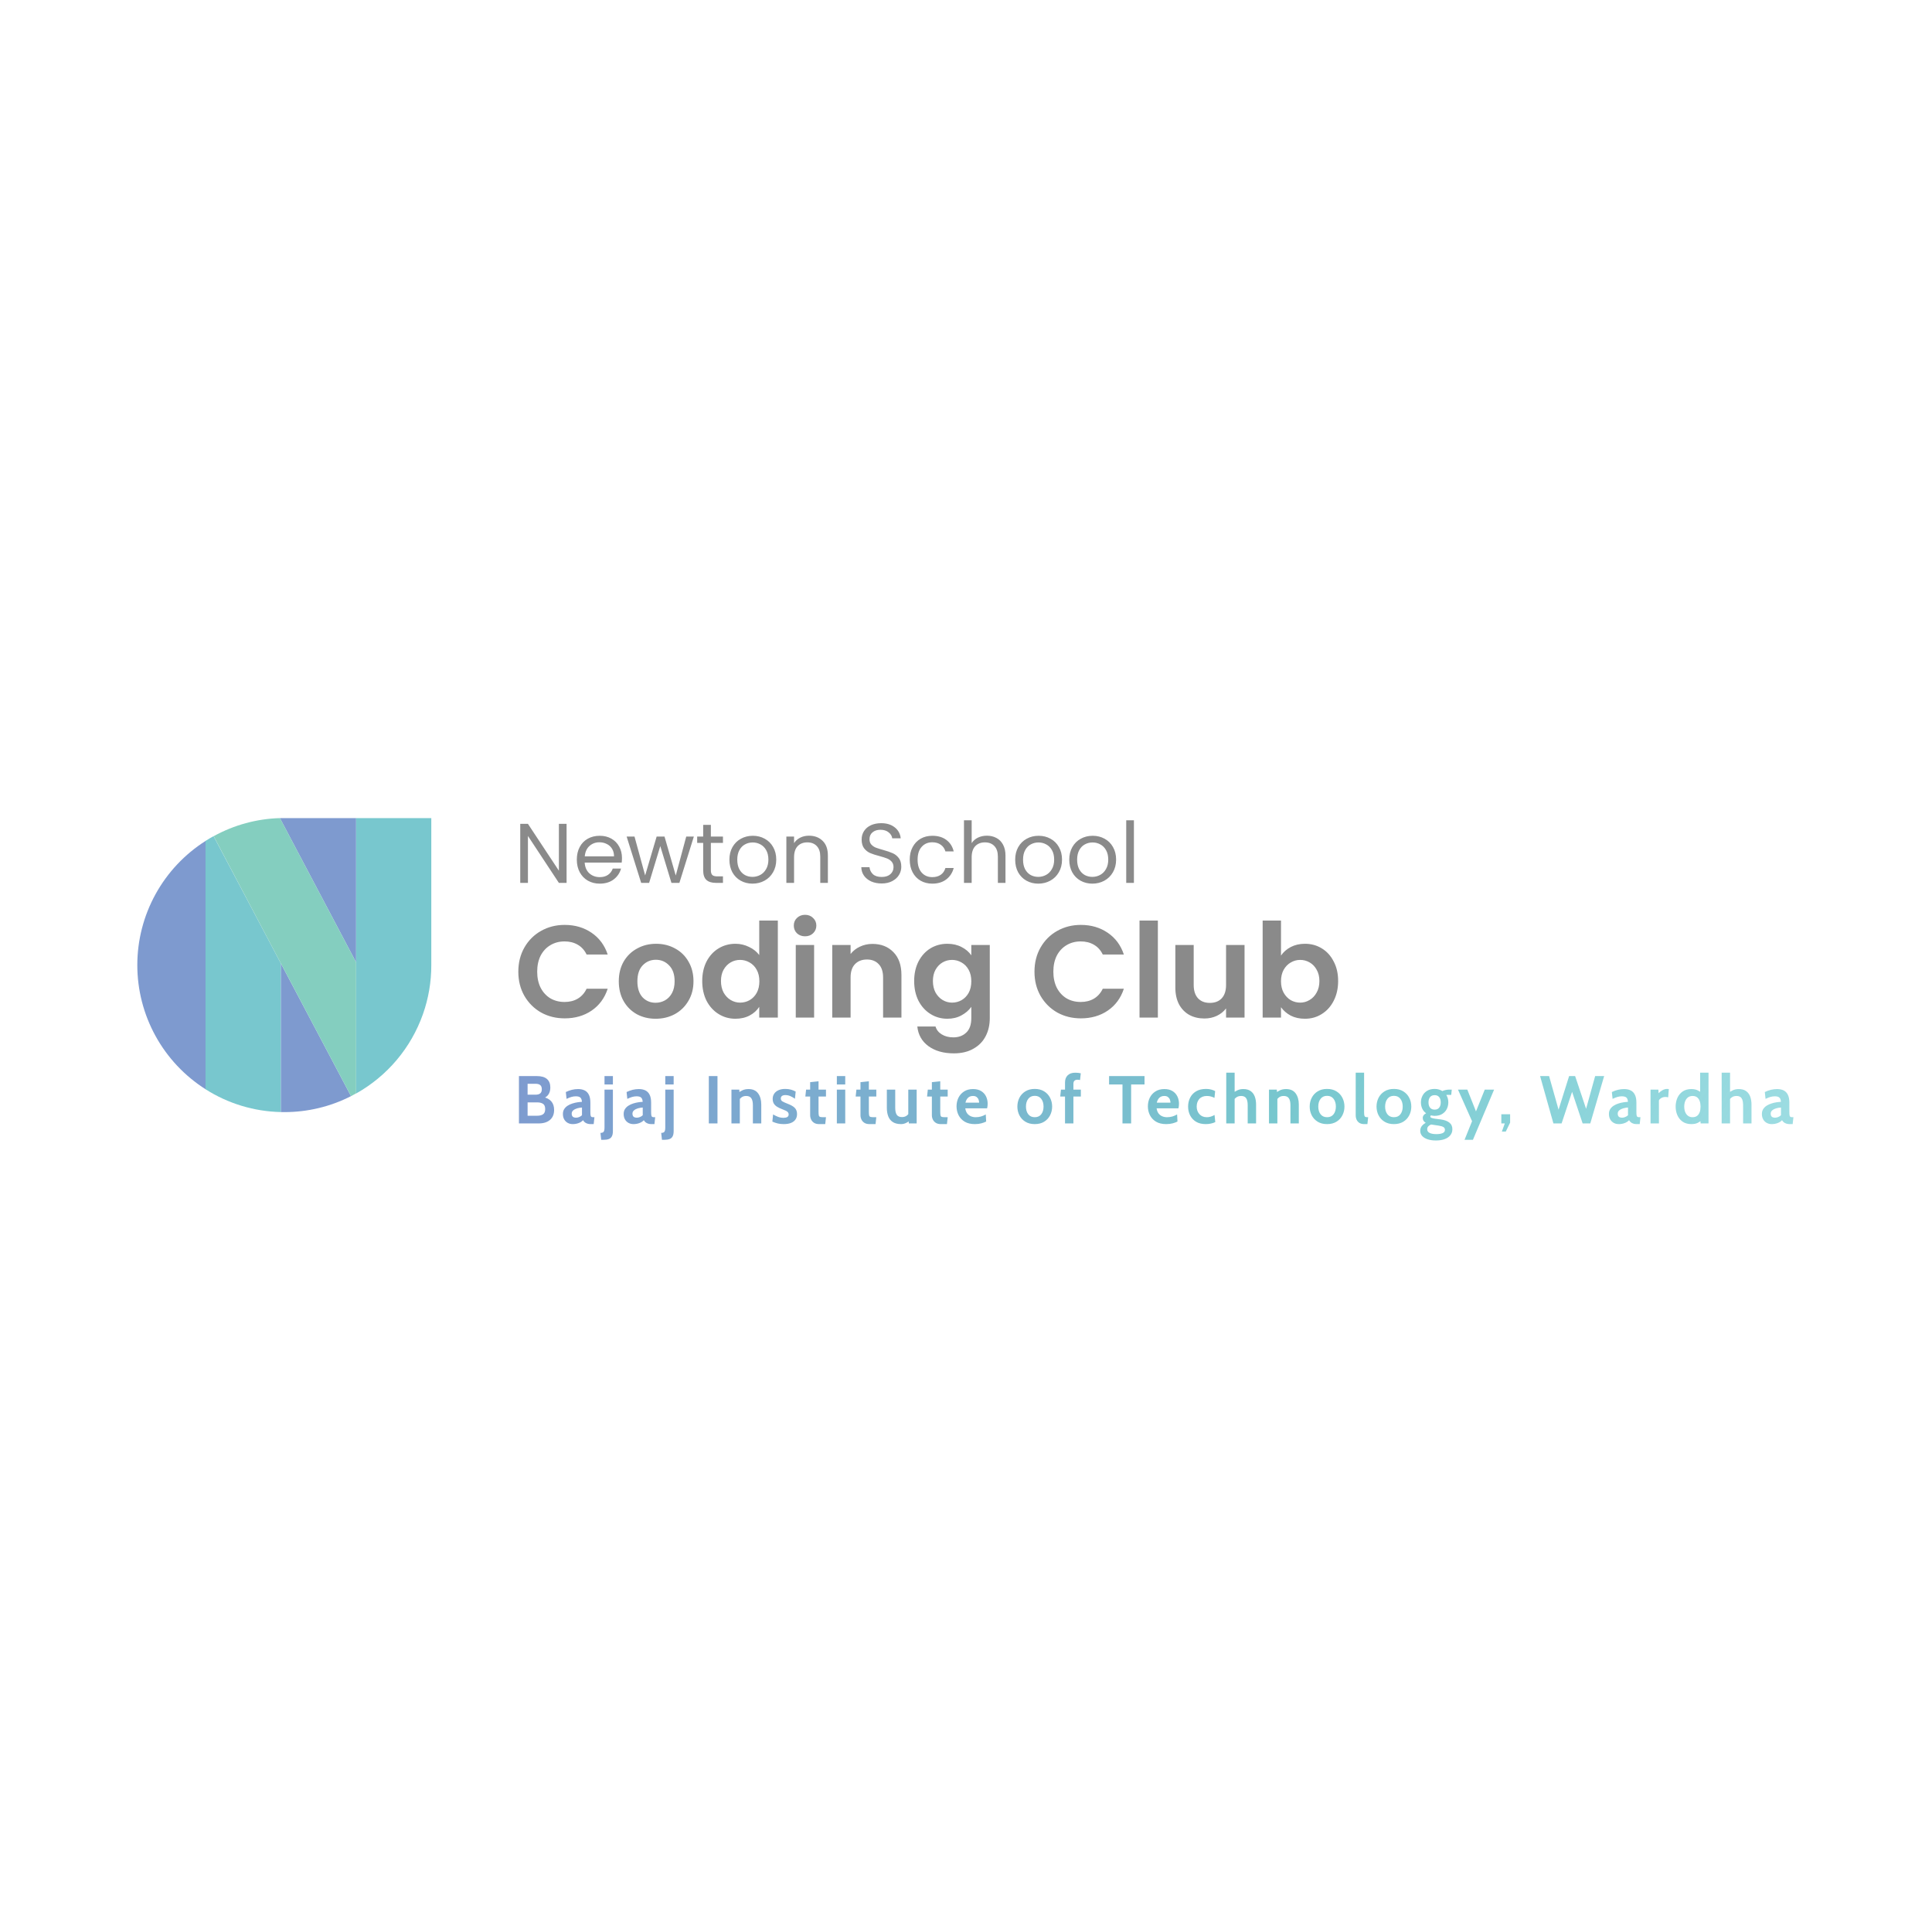 <svg width="914" height="913" viewBox="0 0 914 913" fill="none" xmlns="http://www.w3.org/2000/svg">
<path d="M97.274 397.755V515.234C87.374 508.959 79.221 500.285 73.572 490.015C67.922 479.746 64.96 468.215 64.96 456.495C64.96 444.774 67.922 433.243 73.572 422.974C79.221 412.704 87.374 404.03 97.274 397.755Z" fill="#7E9ACF"/>
<path d="M166.063 518.482C156.295 523.462 145.482 526.051 134.517 526.034H132.834V455.615L166.063 518.482Z" fill="#7E9ACF"/>
<path d="M168.48 386.966V455.216L132.834 387.765L132.435 386.966H132.834H134.517H168.48Z" fill="#7E9ACF"/>
<path d="M204.04 386.966V456.5C204.06 464.42 202.717 472.285 200.07 479.75C194.441 495.665 183.212 508.988 168.48 517.23V386.966H204.04Z" fill="#78C7CE"/>
<path d="M132.834 455.616V526.013C120.204 525.734 107.891 522.003 97.231 515.224V397.756C98.471 396.957 99.745 396.213 101.039 395.501L132.834 455.616Z" fill="#78C7CE"/>
<path d="M168.48 455.216V517.176C167.681 517.629 166.872 518.061 166.063 518.482L132.833 455.615L101.082 395.522C110.703 390.216 121.452 387.283 132.434 386.966L132.833 387.732L168.48 455.216Z" fill="#84CEBF"/>
<path d="M245.504 531.391V508.991H253.952C256.117 508.991 257.723 509.455 258.768 510.383C259.824 511.3 260.352 512.639 260.352 514.399C260.352 515.711 260.053 516.809 259.456 517.695C258.869 518.569 257.984 519.209 256.8 519.615V518.847C258.592 519.231 259.931 519.935 260.816 520.959C261.701 521.983 262.144 523.337 262.144 525.023C262.144 527.039 261.493 528.607 260.192 529.727C258.891 530.836 257.109 531.391 254.848 531.391H245.504ZM249.6 527.743H254.24C255.36 527.743 256.251 527.513 256.912 527.055C257.584 526.596 257.92 525.769 257.92 524.575C257.92 523.359 257.568 522.532 256.864 522.095C256.16 521.657 255.285 521.439 254.24 521.439H249.6V527.743ZM249.6 517.791H253.344C254.336 517.791 255.077 517.588 255.568 517.183C256.069 516.777 256.32 516.127 256.32 515.231C256.32 514.303 256.069 513.641 255.568 513.247C255.077 512.841 254.336 512.639 253.344 512.639H249.6V517.791ZM270.943 531.711C270.09 531.711 269.311 531.524 268.607 531.151C267.903 530.767 267.343 530.217 266.927 529.503C266.511 528.788 266.303 527.924 266.303 526.911C266.303 526.004 266.511 525.231 266.927 524.591C267.354 523.94 267.909 523.401 268.591 522.975C269.285 522.537 270.031 522.196 270.831 521.951C271.642 521.695 272.437 521.508 273.215 521.391C274.005 521.273 274.698 521.204 275.295 521.183C275.253 520.265 275.018 519.599 274.591 519.183C274.165 518.767 273.439 518.559 272.415 518.559C271.701 518.559 271.002 518.66 270.319 518.863C269.647 519.055 268.885 519.359 268.031 519.775L267.679 516.543C268.639 516.073 269.599 515.721 270.559 515.487C271.53 515.252 272.511 515.135 273.503 515.135C274.698 515.135 275.727 515.348 276.591 515.775C277.455 516.201 278.122 516.889 278.591 517.839C279.061 518.777 279.295 520.02 279.295 521.567V525.887C279.295 526.687 279.333 527.268 279.407 527.631C279.482 527.983 279.621 528.207 279.823 528.303C280.026 528.399 280.319 528.447 280.703 528.447H281.215L280.863 531.711H279.423C278.826 531.711 278.293 531.631 277.823 531.471C277.365 531.321 276.97 531.108 276.639 530.831C276.309 530.553 276.042 530.228 275.839 529.855C275.317 530.441 274.607 530.9 273.711 531.231C272.826 531.551 271.903 531.711 270.943 531.711ZM272.607 528.671C272.959 528.671 273.397 528.58 273.919 528.399C274.442 528.207 274.911 527.913 275.327 527.519V523.871C274.581 523.903 273.834 524.025 273.087 524.239C272.341 524.452 271.717 524.767 271.215 525.183C270.714 525.599 270.463 526.121 270.463 526.751C270.463 527.401 270.634 527.887 270.975 528.207C271.317 528.516 271.861 528.671 272.607 528.671ZM284.417 539.135L284.065 535.871C284.566 535.871 284.955 535.791 285.233 535.631C285.51 535.481 285.702 535.22 285.809 534.847C285.926 534.473 285.985 533.961 285.985 533.311V515.391H289.953V534.943C289.953 536.063 289.787 536.921 289.457 537.519C289.126 538.127 288.641 538.548 288.001 538.783C287.361 539.017 286.582 539.135 285.665 539.135H284.417ZM285.985 512.959V508.991H289.953V512.959H285.985ZM299.688 531.711C298.835 531.711 298.056 531.524 297.352 531.151C296.648 530.767 296.088 530.217 295.672 529.503C295.256 528.788 295.048 527.924 295.048 526.911C295.048 526.004 295.256 525.231 295.672 524.591C296.099 523.94 296.654 523.401 297.336 522.975C298.03 522.537 298.776 522.196 299.576 521.951C300.387 521.695 301.182 521.508 301.96 521.391C302.75 521.273 303.443 521.204 304.04 521.183C303.998 520.265 303.763 519.599 303.336 519.183C302.91 518.767 302.184 518.559 301.16 518.559C300.446 518.559 299.747 518.66 299.064 518.863C298.392 519.055 297.63 519.359 296.776 519.775L296.424 516.543C297.384 516.073 298.344 515.721 299.304 515.487C300.275 515.252 301.256 515.135 302.248 515.135C303.443 515.135 304.472 515.348 305.336 515.775C306.2 516.201 306.867 516.889 307.336 517.839C307.806 518.777 308.04 520.02 308.04 521.567V525.887C308.04 526.687 308.078 527.268 308.152 527.631C308.227 527.983 308.366 528.207 308.568 528.303C308.771 528.399 309.064 528.447 309.448 528.447H309.96L309.608 531.711H308.168C307.571 531.711 307.038 531.631 306.568 531.471C306.11 531.321 305.715 531.108 305.384 530.831C305.054 530.553 304.787 530.228 304.584 529.855C304.062 530.441 303.352 530.9 302.456 531.231C301.571 531.551 300.648 531.711 299.688 531.711ZM301.352 528.671C301.704 528.671 302.142 528.58 302.664 528.399C303.187 528.207 303.656 527.913 304.072 527.519V523.871C303.326 523.903 302.579 524.025 301.832 524.239C301.086 524.452 300.462 524.767 299.96 525.183C299.459 525.599 299.208 526.121 299.208 526.751C299.208 527.401 299.379 527.887 299.72 528.207C300.062 528.516 300.606 528.671 301.352 528.671ZM313.162 539.135L312.81 535.871C313.311 535.871 313.7 535.791 313.978 535.631C314.255 535.481 314.447 535.22 314.554 534.847C314.671 534.473 314.73 533.961 314.73 533.311V515.391H318.698V534.943C318.698 536.063 318.532 536.921 318.202 537.519C317.871 538.127 317.386 538.548 316.746 538.783C316.106 539.017 315.327 539.135 314.41 539.135H313.162ZM314.73 512.959V508.991H318.698V512.959H314.73ZM335.333 531.391V508.991H339.429V531.391H335.333ZM346.035 531.391V515.391H349.747L349.907 518.367L348.979 517.151C349.587 516.639 350.312 516.175 351.155 515.759C351.997 515.343 352.979 515.135 354.099 515.135C356.147 515.135 357.667 515.817 358.659 517.183C359.651 518.537 360.147 520.297 360.147 522.463V531.391H356.179V522.783C356.179 521.289 355.928 520.185 355.427 519.471C354.936 518.756 354.131 518.399 353.011 518.399C352.104 518.399 351.363 518.623 350.787 519.071C350.211 519.508 349.704 520.095 349.267 520.831L350.003 518.879V531.391H346.035ZM370.795 531.711C369.739 531.711 368.784 531.609 367.931 531.407C367.088 531.204 366.24 530.911 365.387 530.527L365.739 527.135C366.56 527.615 367.366 528.004 368.155 528.303C368.955 528.591 369.792 528.735 370.667 528.735C371.456 528.735 372.059 528.607 372.475 528.351C372.891 528.095 373.099 527.689 373.099 527.135C373.099 526.719 372.987 526.377 372.763 526.111C372.55 525.844 372.224 525.604 371.787 525.391C371.35 525.177 370.806 524.948 370.155 524.703C369.174 524.34 368.336 523.945 367.643 523.519C366.96 523.092 366.438 522.58 366.075 521.983C365.723 521.375 365.547 520.628 365.547 519.743C365.547 518.825 365.787 518.015 366.267 517.311C366.747 516.607 367.43 516.057 368.315 515.663C369.2 515.268 370.251 515.071 371.467 515.071C372.48 515.071 373.387 515.183 374.187 515.407C374.998 515.631 375.744 515.935 376.427 516.319L376.075 519.711C375.36 519.209 374.64 518.799 373.915 518.479C373.19 518.148 372.395 517.983 371.531 517.983C370.848 517.983 370.32 518.121 369.947 518.399C369.574 518.676 369.387 519.071 369.387 519.583C369.387 520.201 369.648 520.665 370.171 520.975C370.694 521.284 371.531 521.663 372.683 522.111C373.43 522.399 374.075 522.697 374.619 523.007C375.174 523.316 375.632 523.657 375.995 524.031C376.358 524.404 376.624 524.831 376.795 525.311C376.976 525.78 377.067 526.324 377.067 526.943C377.067 527.956 376.822 528.82 376.331 529.535C375.851 530.239 375.142 530.777 374.203 531.151C373.275 531.524 372.139 531.711 370.795 531.711ZM387.558 531.711C386.556 531.711 385.74 531.508 385.11 531.103C384.481 530.687 384.017 530.159 383.718 529.519C383.42 528.879 383.27 528.212 383.27 527.519V518.655H380.998L381.35 515.391H383.27V511.871L387.238 511.455V515.391H390.758V518.655H387.238V525.887C387.238 526.697 387.286 527.284 387.382 527.647C387.478 527.999 387.697 528.223 388.038 528.319C388.38 528.404 388.924 528.447 389.67 528.447H390.758L390.406 531.711H387.558ZM395.902 531.391V515.391H399.87V531.391H395.902ZM395.902 512.959V508.991H399.87V512.959H395.902ZM411.366 531.711C410.363 531.711 409.547 531.508 408.918 531.103C408.288 530.687 407.824 530.159 407.526 529.519C407.227 528.879 407.078 528.212 407.078 527.519V518.655H404.806L405.158 515.391H407.078V511.871L411.046 511.455V515.391H414.566V518.655H411.046V525.887C411.046 526.697 411.094 527.284 411.19 527.647C411.286 527.999 411.504 528.223 411.846 528.319C412.187 528.404 412.731 528.447 413.478 528.447H414.566L414.214 531.711H411.366ZM426.334 531.711C424.67 531.711 423.342 531.38 422.35 530.719C421.358 530.057 420.643 529.151 420.206 527.999C419.768 526.836 419.55 525.503 419.55 523.999V515.391H423.518V523.999C423.518 525.481 423.763 526.585 424.254 527.311C424.755 528.025 425.566 528.383 426.686 528.383C427.582 528.383 428.323 528.169 428.91 527.743C429.507 527.316 430.003 526.719 430.398 525.951L429.694 527.967V515.391H433.662V531.391H429.95L429.758 528.607L430.622 529.727C430.238 530.217 429.63 530.671 428.798 531.087C427.976 531.503 427.155 531.711 426.334 531.711ZM445.142 531.711C444.139 531.711 443.323 531.508 442.694 531.103C442.065 530.687 441.601 530.159 441.302 529.519C441.003 528.879 440.854 528.212 440.854 527.519V518.655H438.582L438.934 515.391H440.854V511.871L444.822 511.455V515.391H448.342V518.655H444.822V525.887C444.822 526.697 444.87 527.284 444.966 527.647C445.062 527.999 445.281 528.223 445.622 528.319C445.963 528.404 446.507 528.447 447.254 528.447H448.342L447.99 531.711H445.142ZM461.198 531.711C459.267 531.711 457.657 531.327 456.366 530.559C455.086 529.78 454.126 528.756 453.486 527.487C452.846 526.207 452.526 524.809 452.526 523.295C452.526 521.833 452.825 520.484 453.422 519.247C454.03 518.009 454.915 517.017 456.078 516.271C457.241 515.513 458.659 515.135 460.334 515.135C461.87 515.135 463.15 515.449 464.174 516.079C465.198 516.708 465.966 517.551 466.478 518.607C466.99 519.652 467.246 520.809 467.246 522.079C467.246 522.431 467.225 522.788 467.182 523.151C467.139 523.503 467.075 523.871 466.99 524.255H456.654C456.803 525.247 457.113 526.052 457.582 526.671C458.062 527.279 458.643 527.727 459.326 528.015C460.019 528.303 460.761 528.447 461.55 528.447C462.478 528.447 463.342 528.329 464.142 528.095C464.942 527.849 465.678 527.529 466.35 527.135L466.542 530.495C465.934 530.815 465.177 531.097 464.27 531.343C463.363 531.588 462.339 531.711 461.198 531.711ZM456.75 521.567H463.214C463.214 521.087 463.123 520.607 462.942 520.127C462.761 519.636 462.457 519.225 462.03 518.895C461.614 518.564 461.049 518.399 460.334 518.399C459.31 518.399 458.505 518.697 457.918 519.295C457.331 519.892 456.942 520.649 456.75 521.567ZM489.526 531.711C487.788 531.711 486.305 531.332 485.078 530.575C483.852 529.817 482.913 528.809 482.262 527.551C481.622 526.292 481.302 524.916 481.302 523.423C481.302 521.919 481.622 520.532 482.262 519.263C482.913 517.993 483.852 516.98 485.078 516.223C486.305 515.455 487.788 515.071 489.526 515.071C491.265 515.071 492.748 515.455 493.974 516.223C495.201 516.98 496.134 517.993 496.774 519.263C497.425 520.532 497.75 521.919 497.75 523.423C497.75 524.916 497.425 526.292 496.774 527.551C496.134 528.809 495.201 529.817 493.974 530.575C492.748 531.332 491.265 531.711 489.526 531.711ZM489.526 528.447C490.86 528.447 491.884 527.983 492.598 527.055C493.324 526.116 493.686 524.905 493.686 523.423C493.686 521.919 493.324 520.697 492.598 519.759C491.884 518.809 490.86 518.335 489.526 518.335C488.204 518.335 487.18 518.809 486.454 519.759C485.729 520.697 485.366 521.919 485.366 523.423C485.366 524.905 485.729 526.116 486.454 527.055C487.18 527.983 488.204 528.447 489.526 528.447ZM503.845 531.391V518.655H501.573L501.925 515.391H503.845V511.999C503.845 510.591 504.261 509.471 505.093 508.639C505.935 507.807 507.141 507.391 508.709 507.391C509.221 507.391 509.69 507.417 510.117 507.471C510.554 507.524 510.949 507.593 511.301 507.679L510.949 510.879C510.789 510.825 510.613 510.788 510.421 510.767C510.229 510.735 509.989 510.719 509.701 510.719C509.125 510.719 508.666 510.873 508.325 511.183C507.983 511.492 507.813 511.999 507.813 512.703V515.391H511.333V518.655H507.813V531.391H503.845ZM531.027 531.391V512.959H524.691V508.991H541.459V512.959H535.123V531.391H531.027ZM551.714 531.711C549.784 531.711 548.173 531.327 546.882 530.559C545.602 529.78 544.642 528.756 544.002 527.487C543.362 526.207 543.042 524.809 543.042 523.295C543.042 521.833 543.341 520.484 543.938 519.247C544.546 518.009 545.432 517.017 546.594 516.271C547.757 515.513 549.176 515.135 550.85 515.135C552.386 515.135 553.666 515.449 554.69 516.079C555.714 516.708 556.482 517.551 556.994 518.607C557.506 519.652 557.762 520.809 557.762 522.079C557.762 522.431 557.741 522.788 557.698 523.151C557.656 523.503 557.592 523.871 557.506 524.255H547.17C547.32 525.247 547.629 526.052 548.098 526.671C548.578 527.279 549.16 527.727 549.842 528.015C550.536 528.303 551.277 528.447 552.066 528.447C552.994 528.447 553.858 528.329 554.658 528.095C555.458 527.849 556.194 527.529 556.866 527.135L557.058 530.495C556.45 530.815 555.693 531.097 554.786 531.343C553.88 531.588 552.856 531.711 551.714 531.711ZM547.266 521.567H553.73C553.73 521.087 553.64 520.607 553.458 520.127C553.277 519.636 552.973 519.225 552.546 518.895C552.13 518.564 551.565 518.399 550.85 518.399C549.826 518.399 549.021 518.697 548.434 519.295C547.848 519.892 547.458 520.649 547.266 521.567ZM570.455 531.711C568.62 531.711 567.079 531.337 565.831 530.591C564.594 529.833 563.655 528.831 563.015 527.583C562.386 526.324 562.071 524.937 562.071 523.423C562.071 521.897 562.386 520.505 563.015 519.247C563.644 517.977 564.588 516.964 565.847 516.207C567.106 515.449 568.684 515.071 570.583 515.071C571.479 515.071 572.29 515.172 573.015 515.375C573.74 515.567 574.359 515.807 574.871 516.095L574.551 519.295C574.06 519.039 573.506 518.825 572.887 518.655C572.279 518.484 571.639 518.399 570.967 518.399C569.431 518.399 568.242 518.863 567.399 519.791C566.556 520.719 566.135 521.929 566.135 523.423C566.135 524.841 566.567 526.036 567.431 527.007C568.295 527.967 569.463 528.447 570.935 528.447C571.564 528.447 572.183 528.356 572.791 528.175C573.41 527.983 574.007 527.721 574.583 527.391L574.935 530.751C574.38 531.039 573.708 531.268 572.919 531.439C572.14 531.62 571.319 531.711 570.455 531.711ZM580.122 531.391V507.391H584.09V517.727L583.194 517.023C583.866 516.553 584.596 516.121 585.386 515.727C586.175 515.332 587.119 515.135 588.218 515.135C589.626 515.135 590.772 515.449 591.658 516.079C592.543 516.697 593.194 517.561 593.61 518.671C594.026 519.769 594.234 521.044 594.234 522.495V531.391H590.266V522.783C590.266 521.289 590.026 520.185 589.546 519.471C589.066 518.756 588.282 518.399 587.194 518.399C586.266 518.399 585.503 518.617 584.906 519.055C584.319 519.481 583.802 520.063 583.354 520.799L584.09 518.655V531.391H580.122ZM600.339 531.391V515.391H604.051L604.211 518.367L603.283 517.151C603.891 516.639 604.616 516.175 605.459 515.759C606.301 515.343 607.283 515.135 608.403 515.135C610.451 515.135 611.971 515.817 612.963 517.183C613.955 518.537 614.451 520.297 614.451 522.463V531.391H610.483V522.783C610.483 521.289 610.232 520.185 609.731 519.471C609.24 518.756 608.435 518.399 607.315 518.399C606.408 518.399 605.667 518.623 605.091 519.071C604.515 519.508 604.008 520.095 603.571 520.831L604.307 518.879V531.391H600.339ZM627.819 531.711C626.08 531.711 624.597 531.332 623.371 530.575C622.144 529.817 621.205 528.809 620.555 527.551C619.915 526.292 619.595 524.916 619.595 523.423C619.595 521.919 619.915 520.532 620.555 519.263C621.205 517.993 622.144 516.98 623.371 516.223C624.597 515.455 626.08 515.071 627.819 515.071C629.557 515.071 631.04 515.455 632.267 516.223C633.493 516.98 634.427 517.993 635.067 519.263C635.717 520.532 636.043 521.919 636.043 523.423C636.043 524.916 635.717 526.292 635.067 527.551C634.427 528.809 633.493 529.817 632.267 530.575C631.04 531.332 629.557 531.711 627.819 531.711ZM627.819 528.447C629.152 528.447 630.176 527.983 630.891 527.055C631.616 526.116 631.979 524.905 631.979 523.423C631.979 521.919 631.616 520.697 630.891 519.759C630.176 518.809 629.152 518.335 627.819 518.335C626.496 518.335 625.472 518.809 624.747 519.759C624.021 520.697 623.659 521.919 623.659 523.423C623.659 524.905 624.021 526.116 624.747 527.055C625.472 527.983 626.496 528.447 627.819 528.447ZM645.461 531.711C644.511 531.711 643.733 531.524 643.125 531.151C642.527 530.767 642.085 530.26 641.797 529.631C641.509 528.991 641.365 528.287 641.365 527.519V507.391H645.333V525.887C645.333 526.74 645.381 527.348 645.477 527.711C645.583 528.063 645.775 528.276 646.053 528.351C646.33 528.415 646.73 528.447 647.253 528.447L646.901 531.711H645.461ZM659.439 531.711C657.7 531.711 656.217 531.332 654.991 530.575C653.764 529.817 652.825 528.809 652.175 527.551C651.535 526.292 651.215 524.916 651.215 523.423C651.215 521.919 651.535 520.532 652.175 519.263C652.825 517.993 653.764 516.98 654.991 516.223C656.217 515.455 657.7 515.071 659.439 515.071C661.177 515.071 662.66 515.455 663.887 516.223C665.113 516.98 666.047 517.993 666.687 519.263C667.337 520.532 667.663 521.919 667.663 523.423C667.663 524.916 667.337 526.292 666.687 527.551C666.047 528.809 665.113 529.817 663.887 530.575C662.66 531.332 661.177 531.711 659.439 531.711ZM659.439 528.447C660.772 528.447 661.796 527.983 662.511 527.055C663.236 526.116 663.599 524.905 663.599 523.423C663.599 521.919 663.236 520.697 662.511 519.759C661.796 518.809 660.772 518.335 659.439 518.335C658.116 518.335 657.092 518.809 656.367 519.759C655.641 520.697 655.279 521.919 655.279 523.423C655.279 524.905 655.641 526.116 656.367 527.055C657.092 527.983 658.116 528.447 659.439 528.447ZM679.321 539.455C677.827 539.455 676.521 539.268 675.401 538.895C674.291 538.532 673.427 538.009 672.809 537.327C672.201 536.644 671.897 535.828 671.897 534.879C671.897 534.079 672.115 533.364 672.553 532.735C673.001 532.116 673.646 531.572 674.489 531.103C674.062 530.847 673.721 530.527 673.465 530.143C673.209 529.759 673.081 529.321 673.081 528.831C673.081 528.319 673.225 527.876 673.513 527.503C673.811 527.119 674.201 526.815 674.681 526.591C673.87 526.015 673.257 525.279 672.841 524.383C672.425 523.476 672.217 522.495 672.217 521.439C672.217 520.287 672.467 519.231 672.969 518.271C673.47 517.3 674.201 516.527 675.161 515.951C676.131 515.364 677.315 515.071 678.713 515.071C679.438 515.071 680.105 515.161 680.713 515.343C681.331 515.524 681.881 515.775 682.361 516.095C682.681 515.913 683.145 515.753 683.753 515.615C684.361 515.465 685.038 515.391 685.785 515.391C685.966 515.391 686.137 515.391 686.297 515.391C686.467 515.391 686.638 515.391 686.809 515.391L686.553 517.887C686.318 517.887 686.078 517.887 685.833 517.887C685.598 517.887 685.358 517.887 685.113 517.887C685.017 517.887 684.889 517.887 684.729 517.887C684.569 517.887 684.398 517.897 684.217 517.919C684.537 518.409 684.777 518.959 684.937 519.567C685.097 520.175 685.177 520.799 685.177 521.439C685.177 522.591 684.926 523.652 684.425 524.623C683.934 525.583 683.209 526.356 682.249 526.943C681.289 527.519 680.11 527.807 678.713 527.807C678.414 527.807 678.126 527.785 677.849 527.743C677.571 527.7 677.294 527.647 677.017 527.583C676.782 527.679 676.665 527.849 676.665 528.095C676.665 528.383 676.841 528.601 677.193 528.751C677.545 528.9 678.094 529.033 678.841 529.151L681.593 529.503C683.31 529.727 684.654 530.212 685.625 530.959C686.606 531.705 687.097 532.767 687.097 534.143C687.097 535.209 686.787 536.137 686.169 536.927C685.561 537.727 684.675 538.345 683.513 538.783C682.35 539.231 680.953 539.455 679.321 539.455ZM679.481 536.447C680.825 536.447 681.843 536.281 682.537 535.951C683.23 535.62 683.577 535.113 683.577 534.431C683.577 533.823 683.331 533.375 682.841 533.087C682.361 532.799 681.593 532.575 680.537 532.415L677.033 531.903C676.51 532.105 676.073 532.383 675.721 532.735C675.369 533.097 675.193 533.567 675.193 534.143C675.193 534.921 675.571 535.497 676.329 535.871C677.086 536.255 678.137 536.447 679.481 536.447ZM678.713 524.863C679.662 524.863 680.377 524.553 680.857 523.935C681.347 523.305 681.593 522.473 681.593 521.439C681.593 520.393 681.347 519.561 680.857 518.943C680.377 518.324 679.662 518.015 678.713 518.015C677.753 518.015 677.027 518.324 676.537 518.943C676.046 519.561 675.801 520.393 675.801 521.439C675.801 522.473 676.046 523.305 676.537 523.935C677.027 524.553 677.753 524.863 678.713 524.863ZM692.856 539.135L696.408 530.335L689.752 515.391H694.168L698.264 525.695L702.424 515.391H706.84L696.824 539.135H692.856ZM712.37 535.231H710.514L711.89 531.391H710.258V527.039H714.418V531.007L712.37 535.231ZM734.899 531.391L728.595 508.991H732.851L737.331 524.895L742.323 508.991H745.171L750.355 524.479L754.643 508.991H758.899L752.339 531.391H748.723L743.731 516.447L738.771 531.391H734.899ZM765.803 531.711C764.95 531.711 764.171 531.524 763.467 531.151C762.763 530.767 762.203 530.217 761.787 529.503C761.371 528.788 761.163 527.924 761.163 526.911C761.163 526.004 761.371 525.231 761.787 524.591C762.214 523.94 762.769 523.401 763.451 522.975C764.145 522.537 764.891 522.196 765.691 521.951C766.502 521.695 767.297 521.508 768.075 521.391C768.865 521.273 769.558 521.204 770.155 521.183C770.113 520.265 769.878 519.599 769.451 519.183C769.025 518.767 768.299 518.559 767.275 518.559C766.561 518.559 765.862 518.66 765.179 518.863C764.507 519.055 763.745 519.359 762.891 519.775L762.539 516.543C763.499 516.073 764.459 515.721 765.419 515.487C766.39 515.252 767.371 515.135 768.363 515.135C769.558 515.135 770.587 515.348 771.451 515.775C772.315 516.201 772.982 516.889 773.451 517.839C773.921 518.777 774.155 520.02 774.155 521.567V525.887C774.155 526.687 774.193 527.268 774.267 527.631C774.342 527.983 774.481 528.207 774.683 528.303C774.886 528.399 775.179 528.447 775.563 528.447H776.075L775.723 531.711H774.283C773.686 531.711 773.153 531.631 772.683 531.471C772.225 531.321 771.83 531.108 771.499 530.831C771.169 530.553 770.902 530.228 770.699 529.855C770.177 530.441 769.467 530.9 768.571 531.231C767.686 531.551 766.763 531.711 765.803 531.711ZM767.467 528.671C767.819 528.671 768.257 528.58 768.779 528.399C769.302 528.207 769.771 527.913 770.187 527.519V523.871C769.441 523.903 768.694 524.025 767.947 524.239C767.201 524.452 766.577 524.767 766.075 525.183C765.574 525.599 765.323 526.121 765.323 526.751C765.323 527.401 765.494 527.887 765.835 528.207C766.177 528.516 766.721 528.671 767.467 528.671ZM780.845 531.391V515.391H784.557L784.653 517.087C785.058 516.639 785.629 516.191 786.365 515.743C787.101 515.295 787.906 515.071 788.781 515.071C789.037 515.071 789.271 515.092 789.485 515.135L789.197 519.039C788.962 518.975 788.727 518.932 788.493 518.911C788.269 518.889 788.045 518.879 787.821 518.879C787.149 518.879 786.535 519.033 785.981 519.343C785.426 519.652 785.037 520.031 784.813 520.479V531.391H780.845ZM800.15 531.711C798.529 531.711 797.163 531.332 796.054 530.575C794.955 529.817 794.123 528.809 793.558 527.551C793.003 526.292 792.726 524.916 792.726 523.423C792.726 521.929 793.003 520.553 793.558 519.295C794.123 518.036 794.955 517.028 796.054 516.271C797.163 515.513 798.529 515.135 800.15 515.135C801.323 515.135 802.315 515.332 803.126 515.727C803.937 516.111 804.651 516.607 805.27 517.215L804.31 518.047V507.391H808.278V531.391H804.534L804.342 528.671L805.494 529.503C804.747 530.185 803.974 530.724 803.174 531.119C802.374 531.513 801.366 531.711 800.15 531.711ZM800.726 528.447C801.601 528.447 802.315 528.233 802.87 527.807C803.425 527.38 803.835 526.793 804.102 526.047C804.369 525.289 804.502 524.415 804.502 523.423C804.502 522.431 804.369 521.561 804.102 520.815C803.835 520.057 803.425 519.465 802.87 519.039C802.315 518.612 801.601 518.399 800.726 518.399C799.894 518.399 799.185 518.612 798.598 519.039C798.011 519.465 797.563 520.057 797.254 520.815C796.945 521.561 796.79 522.431 796.79 523.423C796.79 524.415 796.945 525.289 797.254 526.047C797.563 526.793 798.011 527.38 798.598 527.807C799.185 528.233 799.894 528.447 800.726 528.447ZM814.495 531.391V507.391H818.463V517.727L817.567 517.023C818.239 516.553 818.97 516.121 819.759 515.727C820.549 515.332 821.493 515.135 822.591 515.135C823.999 515.135 825.146 515.449 826.031 516.079C826.917 516.697 827.567 517.561 827.983 518.671C828.399 519.769 828.607 521.044 828.607 522.495V531.391H824.639V522.783C824.639 521.289 824.399 520.185 823.919 519.471C823.439 518.756 822.655 518.399 821.567 518.399C820.639 518.399 819.877 518.617 819.279 519.055C818.693 519.481 818.175 520.063 817.727 520.799L818.463 518.655V531.391H814.495ZM838.168 531.711C837.315 531.711 836.536 531.524 835.832 531.151C835.128 530.767 834.568 530.217 834.152 529.503C833.736 528.788 833.528 527.924 833.528 526.911C833.528 526.004 833.736 525.231 834.152 524.591C834.579 523.94 835.134 523.401 835.816 522.975C836.51 522.537 837.256 522.196 838.056 521.951C838.867 521.695 839.662 521.508 840.44 521.391C841.23 521.273 841.923 521.204 842.52 521.183C842.478 520.265 842.243 519.599 841.816 519.183C841.39 518.767 840.664 518.559 839.64 518.559C838.926 518.559 838.227 518.66 837.544 518.863C836.872 519.055 836.11 519.359 835.256 519.775L834.904 516.543C835.864 516.073 836.824 515.721 837.784 515.487C838.755 515.252 839.736 515.135 840.728 515.135C841.923 515.135 842.952 515.348 843.816 515.775C844.68 516.201 845.347 516.889 845.816 517.839C846.286 518.777 846.52 520.02 846.52 521.567V525.887C846.52 526.687 846.558 527.268 846.632 527.631C846.707 527.983 846.846 528.207 847.048 528.303C847.251 528.399 847.544 528.447 847.928 528.447H848.44L848.088 531.711H846.648C846.051 531.711 845.518 531.631 845.048 531.471C844.59 531.321 844.195 531.108 843.864 530.831C843.534 530.553 843.267 530.228 843.064 529.855C842.542 530.441 841.832 530.9 840.936 531.231C840.051 531.551 839.128 531.711 838.168 531.711ZM839.832 528.671C840.184 528.671 840.622 528.58 841.144 528.399C841.667 528.207 842.136 527.913 842.552 527.519V523.871C841.806 523.903 841.059 524.025 840.312 524.239C839.566 524.452 838.942 524.767 838.44 525.183C837.939 525.599 837.688 526.121 837.688 526.751C837.688 527.401 837.859 527.887 838.2 528.207C838.542 528.516 839.086 528.671 839.832 528.671Z" fill="url(#paint0_linear_58_58)"/>
<path d="M245.21 459.619C245.21 455.362 246.161 451.559 248.062 448.211C250.005 444.822 252.629 442.197 255.936 440.337C259.284 438.436 263.025 437.485 267.158 437.485C271.994 437.485 276.231 438.725 279.868 441.205C283.505 443.685 286.047 447.116 287.494 451.497H277.512C276.52 449.431 275.115 447.881 273.296 446.847C271.519 445.814 269.452 445.297 267.096 445.297C264.575 445.297 262.322 445.897 260.338 447.095C258.395 448.253 256.866 449.906 255.75 452.055C254.675 454.205 254.138 456.726 254.138 459.619C254.138 462.471 254.675 464.993 255.75 467.183C256.866 469.333 258.395 471.007 260.338 472.205C262.322 473.363 264.575 473.941 267.096 473.941C269.452 473.941 271.519 473.425 273.296 472.391C275.115 471.317 276.52 469.746 277.512 467.679H287.494C286.047 472.102 283.505 475.553 279.868 478.033C276.272 480.472 272.035 481.691 267.158 481.691C263.025 481.691 259.284 480.761 255.936 478.901C252.629 477 250.005 474.375 248.062 471.027C246.161 467.679 245.21 463.877 245.21 459.619ZM310.16 481.877C306.853 481.877 303.877 481.154 301.232 479.707C298.587 478.219 296.499 476.132 294.97 473.445C293.482 470.759 292.738 467.659 292.738 464.145C292.738 460.632 293.503 457.532 295.032 454.845C296.603 452.159 298.731 450.092 301.418 448.645C304.105 447.157 307.101 446.413 310.408 446.413C313.715 446.413 316.711 447.157 319.398 448.645C322.085 450.092 324.193 452.159 325.722 454.845C327.293 457.532 328.078 460.632 328.078 464.145C328.078 467.659 327.272 470.759 325.66 473.445C324.089 476.132 321.94 478.219 319.212 479.707C316.525 481.154 313.508 481.877 310.16 481.877ZM310.16 474.313C311.731 474.313 313.198 473.941 314.562 473.197C315.967 472.412 317.083 471.255 317.91 469.725C318.737 468.196 319.15 466.336 319.15 464.145C319.15 460.88 318.282 458.379 316.546 456.643C314.851 454.866 312.764 453.977 310.284 453.977C307.804 453.977 305.717 454.866 304.022 456.643C302.369 458.379 301.542 460.88 301.542 464.145C301.542 467.411 302.348 469.932 303.96 471.709C305.613 473.445 307.68 474.313 310.16 474.313ZM332.213 464.021C332.213 460.549 332.895 457.47 334.259 454.783C335.664 452.097 337.566 450.03 339.963 448.583C342.36 447.137 345.026 446.413 347.961 446.413C350.193 446.413 352.322 446.909 354.347 447.901C356.372 448.852 357.984 450.133 359.183 451.745V435.439H367.987V481.319H359.183V476.235C358.108 477.93 356.6 479.294 354.657 480.327C352.714 481.361 350.462 481.877 347.899 481.877C345.006 481.877 342.36 481.133 339.963 479.645C337.566 478.157 335.664 476.07 334.259 473.383C332.895 470.655 332.213 467.535 332.213 464.021ZM359.245 464.145C359.245 462.037 358.832 460.239 358.005 458.751C357.178 457.222 356.062 456.065 354.657 455.279C353.252 454.453 351.743 454.039 350.131 454.039C348.519 454.039 347.031 454.432 345.667 455.217C344.303 456.003 343.187 457.16 342.319 458.689C341.492 460.177 341.079 461.955 341.079 464.021C341.079 466.088 341.492 467.907 342.319 469.477C343.187 471.007 344.303 472.185 345.667 473.011C347.072 473.838 348.56 474.251 350.131 474.251C351.743 474.251 353.252 473.859 354.657 473.073C356.062 472.247 357.178 471.089 358.005 469.601C358.832 468.072 359.245 466.253 359.245 464.145ZM380.867 442.879C379.337 442.879 378.056 442.404 377.023 441.453C376.031 440.461 375.535 439.242 375.535 437.795C375.535 436.349 376.031 435.15 377.023 434.199C378.056 433.207 379.337 432.711 380.867 432.711C382.396 432.711 383.657 433.207 384.649 434.199C385.682 435.15 386.199 436.349 386.199 437.795C386.199 439.242 385.682 440.461 384.649 441.453C383.657 442.404 382.396 442.879 380.867 442.879ZM385.145 446.971V481.319H376.465V446.971H385.145ZM412.754 446.475C416.846 446.475 420.153 447.777 422.674 450.381C425.196 452.944 426.456 456.54 426.456 461.169V481.319H417.776V462.347C417.776 459.619 417.094 457.532 415.73 456.085C414.366 454.597 412.506 453.853 410.15 453.853C407.753 453.853 405.852 454.597 404.446 456.085C403.082 457.532 402.4 459.619 402.4 462.347V481.319H393.72V446.971H402.4V451.249C403.558 449.761 405.025 448.604 406.802 447.777C408.621 446.909 410.605 446.475 412.754 446.475ZM448.165 446.413C450.727 446.413 452.98 446.93 454.923 447.963C456.865 448.955 458.395 450.257 459.511 451.869V446.971H468.253V481.567C468.253 484.75 467.612 487.581 466.331 490.061C465.049 492.583 463.127 494.567 460.565 496.013C458.002 497.501 454.902 498.245 451.265 498.245C446.387 498.245 442.378 497.109 439.237 494.835C436.137 492.562 434.38 489.462 433.967 485.535H442.585C443.039 487.106 444.011 488.346 445.499 489.255C447.028 490.206 448.867 490.681 451.017 490.681C453.538 490.681 455.584 489.917 457.155 488.387C458.725 486.899 459.511 484.626 459.511 481.567V476.235C458.395 477.847 456.845 479.191 454.861 480.265C452.918 481.34 450.686 481.877 448.165 481.877C445.271 481.877 442.626 481.133 440.229 479.645C437.831 478.157 435.93 476.07 434.525 473.383C433.161 470.655 432.479 467.535 432.479 464.021C432.479 460.549 433.161 457.47 434.525 454.783C435.93 452.097 437.811 450.03 440.167 448.583C442.564 447.137 445.23 446.413 448.165 446.413ZM459.511 464.145C459.511 462.037 459.097 460.239 458.271 458.751C457.444 457.222 456.328 456.065 454.923 455.279C453.517 454.453 452.009 454.039 450.397 454.039C448.785 454.039 447.297 454.432 445.933 455.217C444.569 456.003 443.453 457.16 442.585 458.689C441.758 460.177 441.345 461.955 441.345 464.021C441.345 466.088 441.758 467.907 442.585 469.477C443.453 471.007 444.569 472.185 445.933 473.011C447.338 473.838 448.826 474.251 450.397 474.251C452.009 474.251 453.517 473.859 454.923 473.073C456.328 472.247 457.444 471.089 458.271 469.601C459.097 468.072 459.511 466.253 459.511 464.145ZM489.396 459.619C489.396 455.362 490.346 451.559 492.248 448.211C494.19 444.822 496.815 442.197 500.122 440.337C503.47 438.436 507.21 437.485 511.344 437.485C516.18 437.485 520.416 438.725 524.054 441.205C527.691 443.685 530.233 447.116 531.68 451.497H521.698C520.706 449.431 519.3 447.881 517.482 446.847C515.704 445.814 513.638 445.297 511.282 445.297C508.76 445.297 506.508 445.897 504.524 447.095C502.581 448.253 501.052 449.906 499.936 452.055C498.861 454.205 498.324 456.726 498.324 459.619C498.324 462.471 498.861 464.993 499.936 467.183C501.052 469.333 502.581 471.007 504.524 472.205C506.508 473.363 508.76 473.941 511.282 473.941C513.638 473.941 515.704 473.425 517.482 472.391C519.3 471.317 520.706 469.746 521.698 467.679H531.68C530.233 472.102 527.691 475.553 524.054 478.033C520.458 480.472 516.221 481.691 511.344 481.691C507.21 481.691 503.47 480.761 500.122 478.901C496.815 477 494.19 474.375 492.248 471.027C490.346 467.679 489.396 463.877 489.396 459.619ZM547.773 435.439V481.319H539.093V435.439H547.773ZM588.775 446.971V481.319H580.033V476.979C578.917 478.467 577.45 479.645 575.631 480.513C573.854 481.34 571.911 481.753 569.803 481.753C567.117 481.753 564.74 481.195 562.673 480.079C560.607 478.922 558.974 477.248 557.775 475.057C556.618 472.825 556.039 470.18 556.039 467.121V446.971H564.719V465.881C564.719 468.609 565.401 470.717 566.765 472.205C568.129 473.652 569.989 474.375 572.345 474.375C574.743 474.375 576.623 473.652 577.987 472.205C579.351 470.717 580.033 468.609 580.033 465.881V446.971H588.775ZM606.02 451.993C607.136 450.34 608.665 448.997 610.608 447.963C612.592 446.93 614.844 446.413 617.366 446.413C620.3 446.413 622.946 447.137 625.302 448.583C627.699 450.03 629.58 452.097 630.944 454.783C632.349 457.429 633.052 460.508 633.052 464.021C633.052 467.535 632.349 470.655 630.944 473.383C629.58 476.07 627.699 478.157 625.302 479.645C622.946 481.133 620.3 481.877 617.366 481.877C614.803 481.877 612.55 481.381 610.608 480.389C608.706 479.356 607.177 478.033 606.02 476.421V481.319H597.34V435.439H606.02V451.993ZM624.186 464.021C624.186 461.955 623.752 460.177 622.884 458.689C622.057 457.16 620.941 456.003 619.536 455.217C618.172 454.432 616.684 454.039 615.072 454.039C613.501 454.039 612.013 454.453 610.608 455.279C609.244 456.065 608.128 457.222 607.26 458.751C606.433 460.281 606.02 462.079 606.02 464.145C606.02 466.212 606.433 468.01 607.26 469.539C608.128 471.069 609.244 472.247 610.608 473.073C612.013 473.859 613.501 474.251 615.072 474.251C616.684 474.251 618.172 473.838 619.536 473.011C620.941 472.185 622.057 471.007 622.884 469.477C623.752 467.948 624.186 466.129 624.186 464.021Z" fill="#8A8A8A"/>
<path d="M268.04 417.609H264.4L249.76 395.409V417.609H246.12V389.689H249.76L264.4 411.849V389.689H268.04V417.609ZM294.245 405.809C294.245 406.503 294.205 407.236 294.125 408.009H276.605C276.738 410.169 277.472 411.863 278.805 413.089C280.165 414.289 281.805 414.889 283.725 414.889C285.298 414.889 286.605 414.529 287.645 413.809C288.712 413.063 289.458 412.076 289.885 410.849H293.805C293.218 412.956 292.045 414.676 290.285 416.009C288.525 417.316 286.338 417.969 283.725 417.969C281.645 417.969 279.778 417.503 278.125 416.569C276.498 415.636 275.218 414.316 274.285 412.609C273.352 410.876 272.885 408.876 272.885 406.609C272.885 404.343 273.338 402.356 274.245 400.649C275.152 398.943 276.418 397.636 278.045 396.729C279.698 395.796 281.592 395.329 283.725 395.329C285.805 395.329 287.645 395.783 289.245 396.689C290.845 397.596 292.072 398.849 292.925 400.449C293.805 402.023 294.245 403.809 294.245 405.809ZM290.485 405.049C290.485 403.663 290.178 402.476 289.565 401.489C288.952 400.476 288.112 399.716 287.045 399.209C286.005 398.676 284.845 398.409 283.565 398.409C281.725 398.409 280.152 398.996 278.845 400.169C277.565 401.343 276.832 402.969 276.645 405.049H290.485ZM328.25 395.689L321.41 417.609H317.65L312.37 400.209L307.09 417.609H303.33L296.45 395.689H300.17L305.21 414.089L310.65 395.689H314.37L319.69 414.129L324.65 395.689H328.25ZM336.302 398.689V411.609C336.302 412.676 336.529 413.436 336.982 413.889C337.436 414.316 338.222 414.529 339.342 414.529H342.022V417.609H338.742C336.716 417.609 335.196 417.143 334.182 416.209C333.169 415.276 332.662 413.743 332.662 411.609V398.689H329.822V395.689H332.662V390.169H336.302V395.689H342.022V398.689H336.302ZM355.993 417.969C353.939 417.969 352.073 417.503 350.393 416.569C348.739 415.636 347.433 414.316 346.473 412.609C345.539 410.876 345.073 408.876 345.073 406.609C345.073 404.369 345.553 402.396 346.513 400.689C347.499 398.956 348.833 397.636 350.513 396.729C352.193 395.796 354.073 395.329 356.153 395.329C358.233 395.329 360.113 395.796 361.793 396.729C363.473 397.636 364.793 398.943 365.753 400.649C366.739 402.356 367.233 404.343 367.233 406.609C367.233 408.876 366.726 410.876 365.713 412.609C364.726 414.316 363.379 415.636 361.673 416.569C359.966 417.503 358.073 417.969 355.993 417.969ZM355.993 414.769C357.299 414.769 358.526 414.463 359.673 413.849C360.819 413.236 361.739 412.316 362.433 411.089C363.153 409.863 363.513 408.369 363.513 406.609C363.513 404.849 363.166 403.356 362.473 402.129C361.779 400.903 360.873 399.996 359.753 399.409C358.633 398.796 357.419 398.489 356.113 398.489C354.779 398.489 353.553 398.796 352.433 399.409C351.339 399.996 350.459 400.903 349.793 402.129C349.126 403.356 348.793 404.849 348.793 406.609C348.793 408.396 349.113 409.903 349.753 411.129C350.419 412.356 351.299 413.276 352.393 413.889C353.486 414.476 354.686 414.769 355.993 414.769ZM382.698 395.289C385.365 395.289 387.525 396.103 389.178 397.729C390.832 399.329 391.658 401.649 391.658 404.689V417.609H388.058V405.209C388.058 403.023 387.512 401.356 386.418 400.209C385.325 399.036 383.832 398.449 381.938 398.449C380.018 398.449 378.485 399.049 377.338 400.249C376.218 401.449 375.658 403.196 375.658 405.489V417.609H372.018V395.689H375.658V398.809C376.378 397.689 377.352 396.823 378.578 396.209C379.832 395.596 381.205 395.289 382.698 395.289ZM417.108 417.889C415.268 417.889 413.615 417.569 412.148 416.929C410.708 416.263 409.575 415.356 408.748 414.209C407.922 413.036 407.495 411.689 407.468 410.169H411.348C411.482 411.476 412.015 412.583 412.948 413.489C413.908 414.369 415.295 414.809 417.108 414.809C418.842 414.809 420.202 414.383 421.188 413.529C422.202 412.649 422.708 411.529 422.708 410.169C422.708 409.103 422.415 408.236 421.828 407.569C421.242 406.903 420.508 406.396 419.628 406.049C418.748 405.703 417.562 405.329 416.068 404.929C414.228 404.449 412.748 403.969 411.628 403.489C410.535 403.009 409.588 402.263 408.788 401.249C408.015 400.209 407.628 398.823 407.628 397.089C407.628 395.569 408.015 394.223 408.788 393.049C409.562 391.876 410.642 390.969 412.028 390.329C413.442 389.689 415.055 389.369 416.868 389.369C419.482 389.369 421.615 390.023 423.268 391.329C424.948 392.636 425.895 394.369 426.108 396.529H422.108C421.975 395.463 421.415 394.529 420.428 393.729C419.442 392.903 418.135 392.489 416.508 392.489C414.988 392.489 413.748 392.889 412.788 393.689C411.828 394.463 411.348 395.556 411.348 396.969C411.348 397.983 411.628 398.809 412.188 399.449C412.775 400.089 413.482 400.583 414.308 400.929C415.162 401.249 416.348 401.623 417.868 402.049C419.708 402.556 421.188 403.063 422.308 403.569C423.428 404.049 424.388 404.809 425.188 405.849C425.988 406.863 426.388 408.249 426.388 410.009C426.388 411.369 426.028 412.649 425.308 413.849C424.588 415.049 423.522 416.023 422.108 416.769C420.695 417.516 419.028 417.889 417.108 417.889ZM430.385 406.609C430.385 404.343 430.838 402.369 431.745 400.689C432.652 398.983 433.905 397.663 435.505 396.729C437.132 395.796 438.985 395.329 441.065 395.329C443.758 395.329 445.972 395.983 447.705 397.289C449.465 398.596 450.625 400.409 451.185 402.729H447.265C446.892 401.396 446.158 400.343 445.065 399.569C443.998 398.796 442.665 398.409 441.065 398.409C438.985 398.409 437.305 399.129 436.025 400.569C434.745 401.983 434.105 403.996 434.105 406.609C434.105 409.249 434.745 411.289 436.025 412.729C437.305 414.169 438.985 414.889 441.065 414.889C442.665 414.889 443.998 414.516 445.065 413.769C446.132 413.023 446.865 411.956 447.265 410.569H451.185C450.598 412.809 449.425 414.609 447.665 415.969C445.905 417.303 443.705 417.969 441.065 417.969C438.985 417.969 437.132 417.503 435.505 416.569C433.905 415.636 432.652 414.316 431.745 412.609C430.838 410.903 430.385 408.903 430.385 406.609ZM466.922 395.289C468.575 395.289 470.069 395.649 471.402 396.369C472.735 397.063 473.775 398.116 474.522 399.529C475.295 400.943 475.682 402.663 475.682 404.689V417.609H472.082V405.209C472.082 403.023 471.535 401.356 470.442 400.209C469.349 399.036 467.855 398.449 465.962 398.449C464.042 398.449 462.509 399.049 461.362 400.249C460.242 401.449 459.682 403.196 459.682 405.489V417.609H456.042V388.009H459.682V398.809C460.402 397.689 461.389 396.823 462.642 396.209C463.922 395.596 465.349 395.289 466.922 395.289ZM491.188 417.969C489.135 417.969 487.268 417.503 485.588 416.569C483.935 415.636 482.628 414.316 481.668 412.609C480.735 410.876 480.268 408.876 480.268 406.609C480.268 404.369 480.748 402.396 481.708 400.689C482.695 398.956 484.028 397.636 485.708 396.729C487.388 395.796 489.268 395.329 491.348 395.329C493.428 395.329 495.308 395.796 496.988 396.729C498.668 397.636 499.988 398.943 500.948 400.649C501.935 402.356 502.428 404.343 502.428 406.609C502.428 408.876 501.921 410.876 500.908 412.609C499.921 414.316 498.575 415.636 496.868 416.569C495.161 417.503 493.268 417.969 491.188 417.969ZM491.188 414.769C492.495 414.769 493.721 414.463 494.868 413.849C496.015 413.236 496.935 412.316 497.628 411.089C498.348 409.863 498.708 408.369 498.708 406.609C498.708 404.849 498.361 403.356 497.668 402.129C496.975 400.903 496.068 399.996 494.948 399.409C493.828 398.796 492.615 398.489 491.308 398.489C489.975 398.489 488.748 398.796 487.628 399.409C486.535 399.996 485.655 400.903 484.988 402.129C484.321 403.356 483.988 404.849 483.988 406.609C483.988 408.396 484.308 409.903 484.948 411.129C485.615 412.356 486.495 413.276 487.588 413.889C488.681 414.476 489.881 414.769 491.188 414.769ZM516.774 417.969C514.72 417.969 512.854 417.503 511.174 416.569C509.52 415.636 508.214 414.316 507.254 412.609C506.32 410.876 505.854 408.876 505.854 406.609C505.854 404.369 506.334 402.396 507.294 400.689C508.28 398.956 509.614 397.636 511.294 396.729C512.974 395.796 514.854 395.329 516.934 395.329C519.014 395.329 520.894 395.796 522.574 396.729C524.254 397.636 525.574 398.943 526.534 400.649C527.52 402.356 528.014 404.343 528.014 406.609C528.014 408.876 527.507 410.876 526.494 412.609C525.507 414.316 524.16 415.636 522.454 416.569C520.747 417.503 518.854 417.969 516.774 417.969ZM516.774 414.769C518.08 414.769 519.307 414.463 520.454 413.849C521.6 413.236 522.52 412.316 523.214 411.089C523.934 409.863 524.294 408.369 524.294 406.609C524.294 404.849 523.947 403.356 523.254 402.129C522.56 400.903 521.654 399.996 520.534 399.409C519.414 398.796 518.2 398.489 516.894 398.489C515.56 398.489 514.334 398.796 513.214 399.409C512.12 399.996 511.24 400.903 510.574 402.129C509.907 403.356 509.574 404.849 509.574 406.609C509.574 408.396 509.894 409.903 510.534 411.129C511.2 412.356 512.08 413.276 513.174 413.889C514.267 414.476 515.467 414.769 516.774 414.769ZM536.44 388.009V417.609H532.8V388.009H536.44Z" fill="#8A8A8A"/>
<defs>
<linearGradient id="paint0_linear_58_58" x1="277.891" y1="446.816" x2="794.086" y2="743.761" gradientUnits="userSpaceOnUse">
<stop stop-color="#7E9ACF"/>
<stop offset="0.542" stop-color="#78C7CE"/>
<stop offset="1" stop-color="#69CDD5" stop-opacity="0.58"/>
</linearGradient>
</defs>
</svg>
